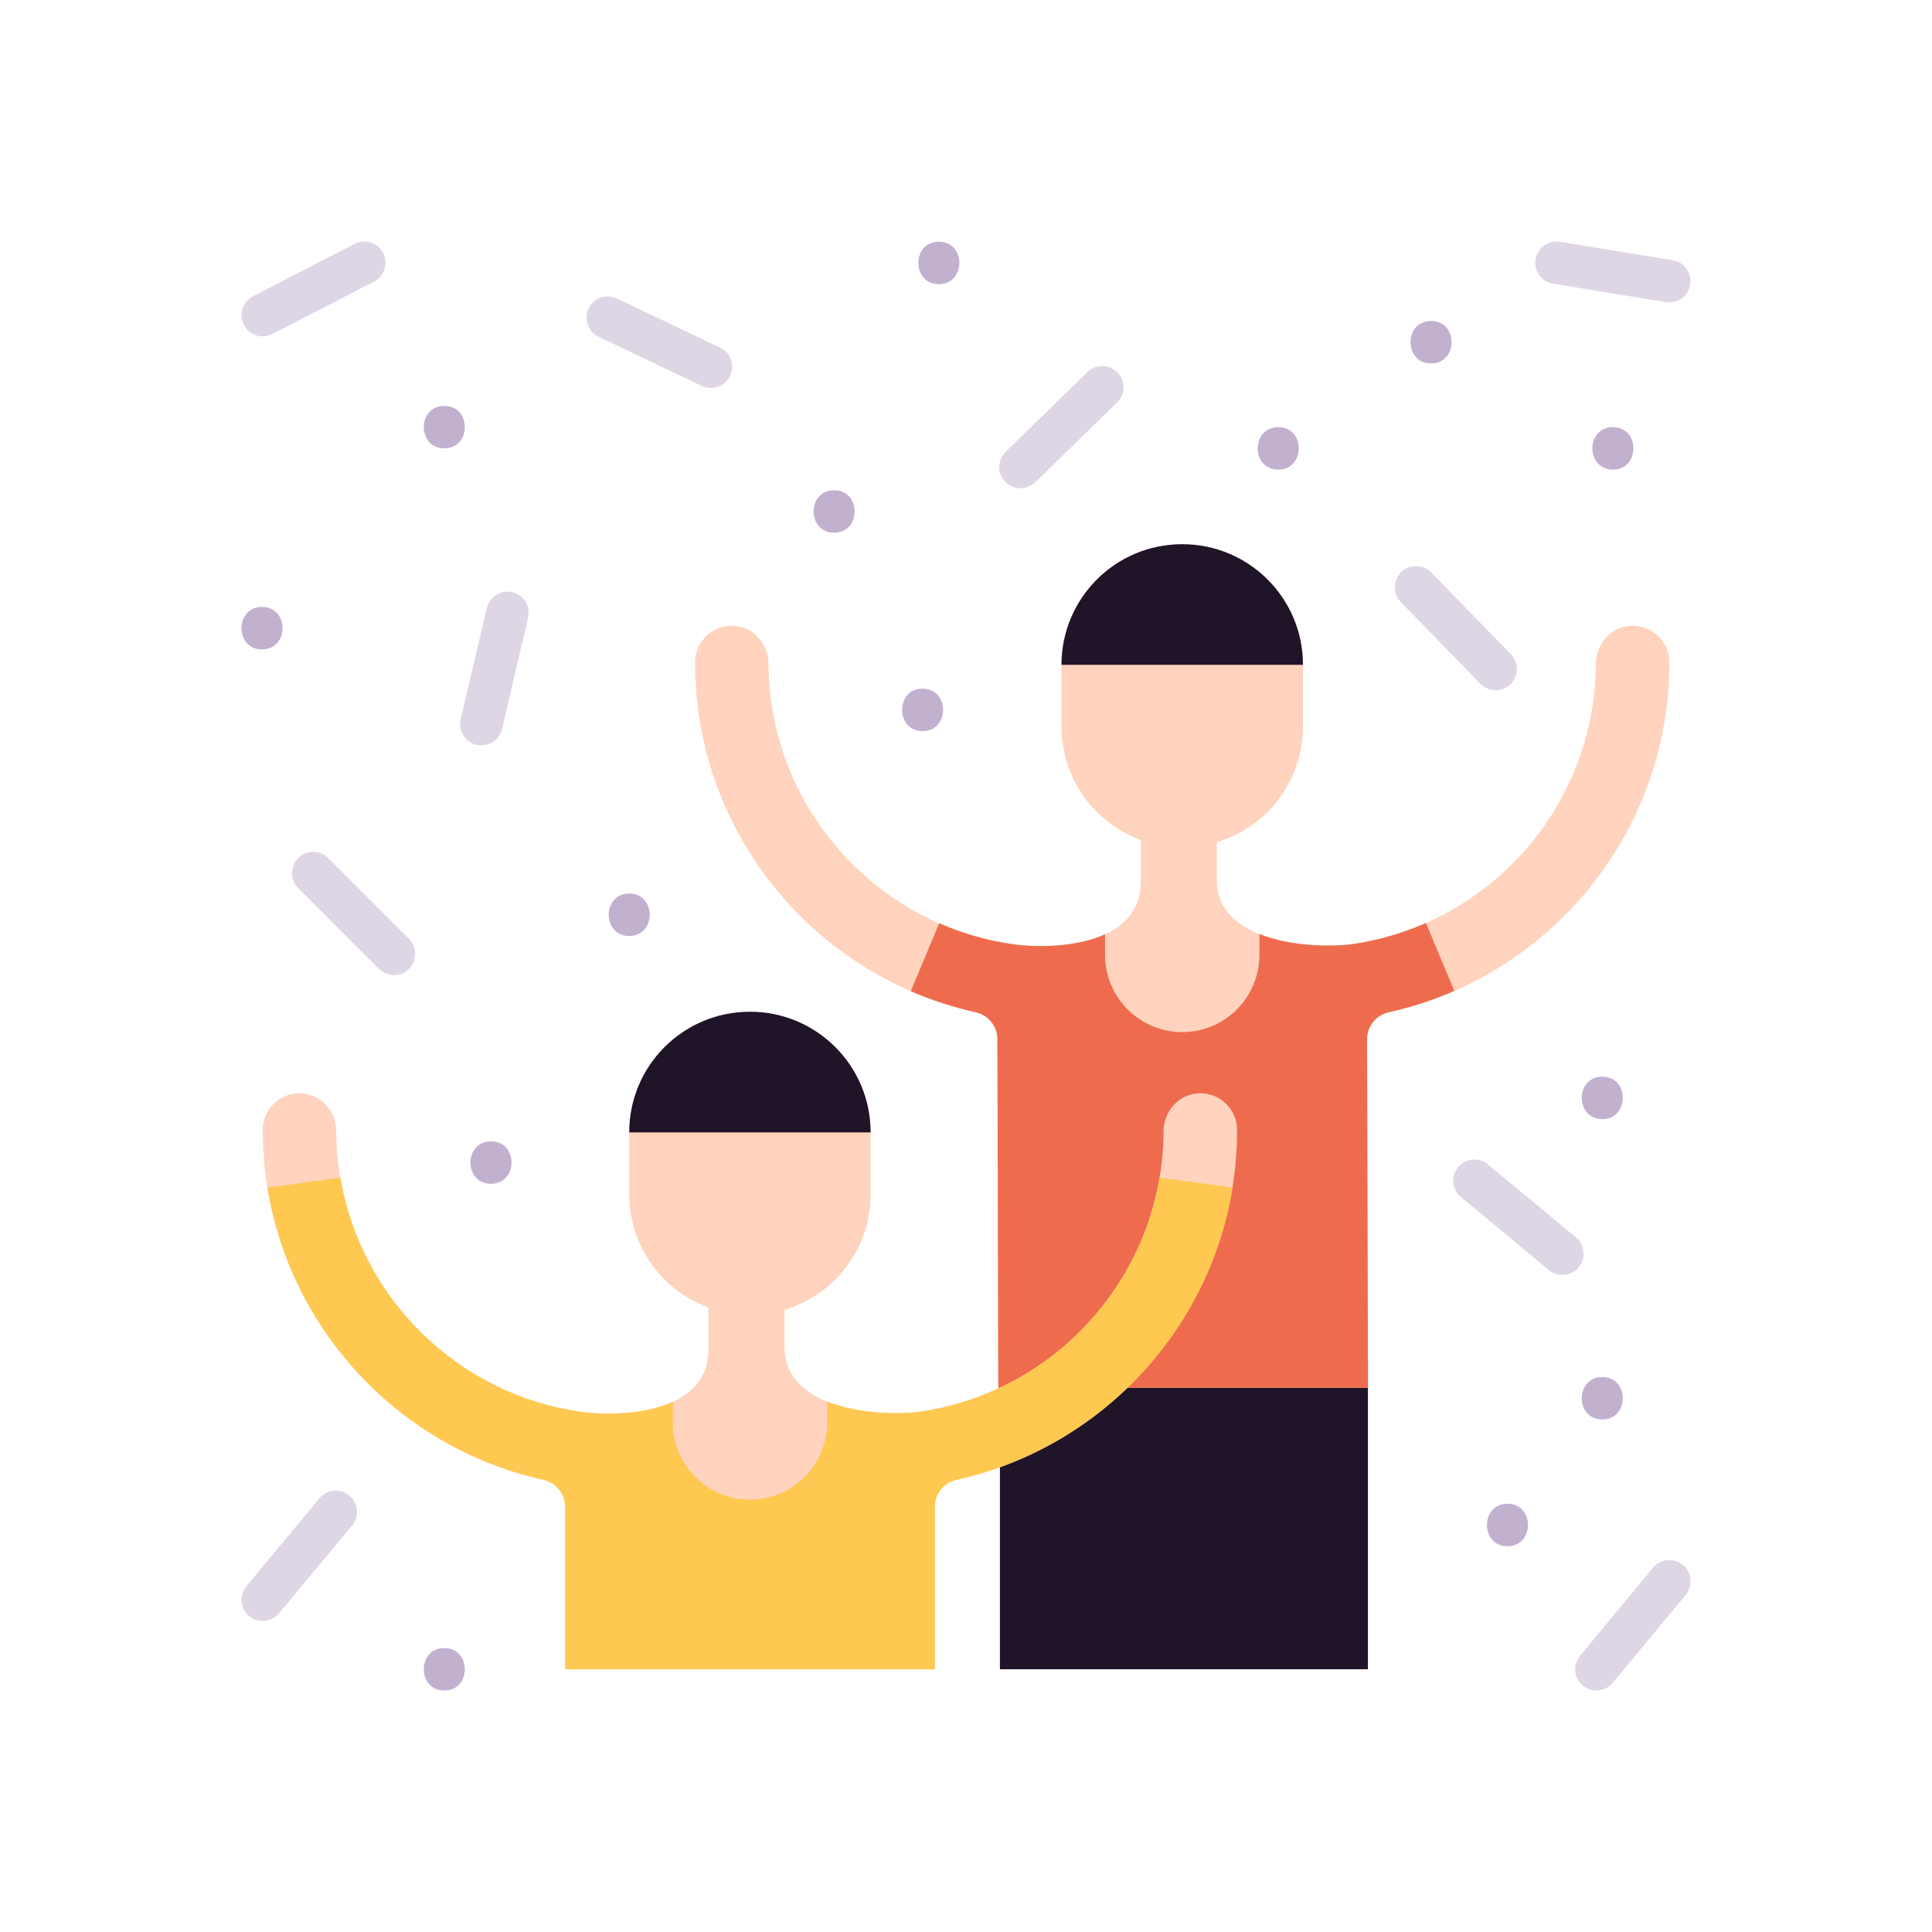 <svg width="32" height="32" viewBox="0 0 32 32" fill="none" xmlns="http://www.w3.org/2000/svg">
<path d="M16.562 22.516H22.657V27.648H16.562V22.516Z" fill="#201429"/>
<path d="M18.895 13.524V14.606C18.895 15.698 17.38 15.722 16.797 15.643C14.509 15.33 12.739 13.365 12.729 10.992C12.728 10.666 12.481 10.383 12.155 10.365C11.803 10.345 11.512 10.626 11.512 10.974C11.512 13.805 13.504 16.18 16.16 16.766C16.369 16.812 16.52 16.997 16.52 17.212V17.216L16.534 22.986H22.657L22.642 17.216V17.212C22.642 16.997 22.793 16.812 23.002 16.766C25.658 16.18 27.65 13.805 27.65 10.974C27.65 10.626 27.358 10.345 27.006 10.365C26.68 10.383 26.434 10.666 26.433 10.992C26.423 13.347 24.68 15.299 22.418 15.635C21.837 15.721 20.154 15.657 20.154 14.57V13.524H18.895Z" fill="#FFD3BD"/>
<path d="M19.583 14.033H19.579C18.476 14.033 17.582 13.138 17.582 12.035V11.011C17.582 9.908 18.476 9.014 19.579 9.014H19.583C20.686 9.014 21.581 9.908 21.581 11.011V12.035C21.581 13.138 20.686 14.033 19.583 14.033Z" fill="#FFD3BD"/>
<path d="M22.419 15.635C22.086 15.684 21.393 15.684 20.86 15.471V15.815C20.86 16.522 20.288 17.095 19.582 17.095C18.876 17.095 18.303 16.522 18.303 15.815V15.475C17.813 15.7 17.142 15.689 16.798 15.642C16.362 15.582 15.946 15.463 15.556 15.292L15.086 16.417C15.429 16.566 15.788 16.683 16.16 16.766C16.37 16.812 16.521 16.997 16.52 17.212V17.215L16.535 22.986H22.658L22.643 17.215V17.212C22.643 16.997 22.793 16.812 23.003 16.766C23.379 16.683 23.742 16.563 24.088 16.412L23.618 15.288C23.241 15.454 22.839 15.572 22.419 15.635Z" fill="#EE6C4D"/>
<path d="M11.735 21.268V22.349C11.735 23.442 10.219 23.466 9.637 23.386C7.349 23.073 5.579 21.109 5.569 18.736C5.568 18.409 5.321 18.127 4.995 18.109C4.643 18.089 4.352 18.369 4.352 18.717C4.352 21.549 6.344 23.923 8.999 24.51C9.209 24.556 9.36 24.741 9.359 24.956V24.959V27.648H15.482V24.959V24.956C15.482 24.741 15.632 24.556 15.842 24.51C18.497 23.923 20.49 21.549 20.49 18.717C20.49 18.369 20.198 18.089 19.846 18.109C19.52 18.127 19.274 18.41 19.272 18.736C19.263 21.09 17.52 23.043 15.258 23.379C14.677 23.465 12.994 23.401 12.994 22.314V21.268H11.735Z" fill="#FFD3BD"/>
<path d="M12.423 21.777H12.419C11.316 21.777 10.422 20.883 10.422 19.779V18.756C10.422 17.652 11.316 16.758 12.419 16.758H12.423C13.526 16.758 14.42 17.652 14.42 18.756V19.779C14.42 20.883 13.526 21.777 12.423 21.777Z" fill="#FFD3BD"/>
<path d="M19.207 19.505C18.869 21.505 17.27 23.08 15.259 23.379C14.927 23.428 14.233 23.428 13.701 23.215V23.56C13.701 24.267 13.128 24.839 12.422 24.839C11.716 24.839 11.144 24.267 11.144 23.56V23.22C10.653 23.444 9.982 23.433 9.638 23.386C7.603 23.108 5.978 21.522 5.638 19.505L4.43 19.671C4.819 22.07 6.65 23.991 9.001 24.51C9.211 24.556 9.361 24.741 9.361 24.956V24.96V27.649H15.483V24.96V24.956C15.483 24.741 15.634 24.556 15.844 24.51C18.195 23.991 20.026 22.07 20.415 19.671L19.207 19.505Z" fill="#FFC850"/>
<path d="M10.422 15.503C10.874 15.503 10.875 14.8 10.422 14.8C9.969 14.8 9.968 15.503 10.422 15.503Z" fill="#C2B0CF"/>
<path d="M8.133 19.607C8.585 19.607 8.586 18.904 8.133 18.904C7.68 18.904 7.679 19.607 8.133 19.607Z" fill="#C2B0CF"/>
<path d="M4.34 10.756C4.792 10.756 4.793 10.053 4.34 10.053C3.887 10.053 3.886 10.756 4.34 10.756Z" fill="#C2B0CF"/>
<path d="M7.359 7.426C7.812 7.426 7.812 6.723 7.359 6.723C6.907 6.723 6.906 7.426 7.359 7.426Z" fill="#C2B0CF"/>
<path d="M13.816 8.823C14.269 8.823 14.269 8.12 13.816 8.12C13.364 8.12 13.363 8.823 13.816 8.823Z" fill="#C2B0CF"/>
<path d="M15.281 12.109C15.733 12.109 15.734 11.406 15.281 11.406C14.829 11.406 14.828 12.109 15.281 12.109Z" fill="#C2B0CF"/>
<path d="M15.55 4.706C16.003 4.706 16.004 4.003 15.55 4.003C15.098 4.003 15.097 4.706 15.55 4.706Z" fill="#C2B0CF"/>
<path d="M26.715 7.778C27.167 7.778 27.168 7.075 26.715 7.075C26.262 7.075 26.261 7.778 26.715 7.778Z" fill="#C2B0CF"/>
<path d="M23.703 6.02C24.155 6.02 24.156 5.316 23.703 5.316C23.25 5.316 23.25 6.02 23.703 6.02Z" fill="#C2B0CF"/>
<path d="M21.172 7.778C21.624 7.778 21.625 7.075 21.172 7.075C20.719 7.075 20.718 7.778 21.172 7.778Z" fill="#C2B0CF"/>
<path d="M26.539 18.536C26.991 18.536 26.992 17.833 26.539 17.833C26.086 17.833 26.086 18.536 26.539 18.536Z" fill="#C2B0CF"/>
<path d="M24.968 25.61C25.421 25.61 25.422 24.907 24.968 24.907C24.516 24.907 24.515 25.61 24.968 25.61Z" fill="#C2B0CF"/>
<path d="M26.539 23.511C26.991 23.511 26.992 22.808 26.539 22.808C26.086 22.808 26.086 23.511 26.539 23.511Z" fill="#C2B0CF"/>
<path d="M7.359 28C7.812 28 7.812 27.297 7.359 27.297C6.907 27.297 6.906 28 7.359 28Z" fill="#C2B0CF"/>
<path d="M6.526 16.151C6.436 16.151 6.346 16.116 6.277 16.048L4.939 14.71C4.802 14.572 4.802 14.35 4.939 14.212C5.076 14.075 5.299 14.075 5.436 14.212L6.774 15.55C6.911 15.688 6.911 15.91 6.774 16.048C6.706 16.116 6.616 16.151 6.526 16.151Z" fill="#DFD6E5"/>
<path d="M4.352 5.571C4.225 5.571 4.102 5.501 4.039 5.38C3.95 5.208 4.018 4.996 4.191 4.907L5.872 4.039C6.045 3.95 6.257 4.018 6.346 4.19C6.435 4.363 6.367 4.575 6.195 4.664L4.513 5.532C4.461 5.558 4.406 5.571 4.352 5.571Z" fill="#DFD6E5"/>
<path d="M7.973 12.345C7.946 12.345 7.919 12.342 7.892 12.336C7.703 12.291 7.586 12.102 7.63 11.913L8.063 10.071C8.107 9.882 8.296 9.764 8.486 9.809C8.675 9.853 8.792 10.042 8.747 10.231L8.315 12.074C8.277 12.236 8.133 12.345 7.973 12.345Z" fill="#DFD6E5"/>
<path d="M25.878 21.117C25.799 21.117 25.719 21.091 25.654 21.036L24.197 19.828C24.048 19.704 24.027 19.482 24.151 19.333C24.275 19.183 24.497 19.163 24.646 19.287L26.103 20.495C26.252 20.619 26.273 20.841 26.149 20.99C26.079 21.074 25.979 21.117 25.878 21.117Z" fill="#DFD6E5"/>
<path d="M4.351 26.849C4.272 26.849 4.193 26.823 4.127 26.768C3.978 26.644 3.957 26.423 4.081 26.273L5.29 24.817C5.414 24.668 5.635 24.647 5.785 24.771C5.934 24.895 5.955 25.117 5.831 25.266L4.622 26.722C4.553 26.806 4.452 26.849 4.351 26.849Z" fill="#DFD6E5"/>
<path d="M26.441 28C26.362 28 26.283 27.973 26.217 27.919C26.067 27.795 26.047 27.573 26.171 27.424L27.379 25.967C27.503 25.818 27.725 25.797 27.874 25.921C28.024 26.045 28.044 26.267 27.921 26.416L26.712 27.873C26.642 27.956 26.542 28 26.441 28Z" fill="#DFD6E5"/>
<path d="M11.775 6.426C11.725 6.426 11.673 6.415 11.624 6.392L9.916 5.579C9.74 5.495 9.666 5.286 9.749 5.11C9.832 4.935 10.042 4.86 10.217 4.944L11.926 5.757C12.102 5.84 12.176 6.05 12.093 6.225C12.033 6.352 11.907 6.426 11.775 6.426Z" fill="#DFD6E5"/>
<path d="M16.902 8.086C16.811 8.086 16.72 8.051 16.651 7.98C16.515 7.841 16.518 7.619 16.657 7.483L18.012 6.162C18.151 6.027 18.374 6.03 18.509 6.169C18.645 6.308 18.642 6.53 18.503 6.666L17.148 7.987C17.079 8.053 16.991 8.086 16.902 8.086Z" fill="#DFD6E5"/>
<path d="M24.774 11.433C24.682 11.433 24.591 11.398 24.522 11.327L23.201 9.972C23.066 9.833 23.069 9.61 23.208 9.475C23.347 9.339 23.569 9.342 23.705 9.481L25.026 10.836C25.161 10.976 25.158 11.198 25.019 11.334C24.951 11.4 24.862 11.433 24.774 11.433Z" fill="#DFD6E5"/>
<path d="M27.649 5.009C27.63 5.009 27.611 5.007 27.592 5.004L25.724 4.699C25.533 4.667 25.403 4.486 25.434 4.295C25.466 4.103 25.646 3.973 25.838 4.005L27.706 4.31C27.897 4.342 28.027 4.523 27.996 4.714C27.968 4.886 27.818 5.009 27.649 5.009Z" fill="#DFD6E5"/>
<path d="M12.423 16.758H12.419C11.316 16.758 10.422 17.652 10.422 18.756H14.42C14.42 17.652 13.526 16.758 12.423 16.758Z" fill="#201429"/>
<path d="M19.583 9.014H19.579C18.476 9.014 17.582 9.908 17.582 11.011H21.581C21.581 9.908 20.686 9.014 19.583 9.014Z" fill="#201429"/>
</svg>
